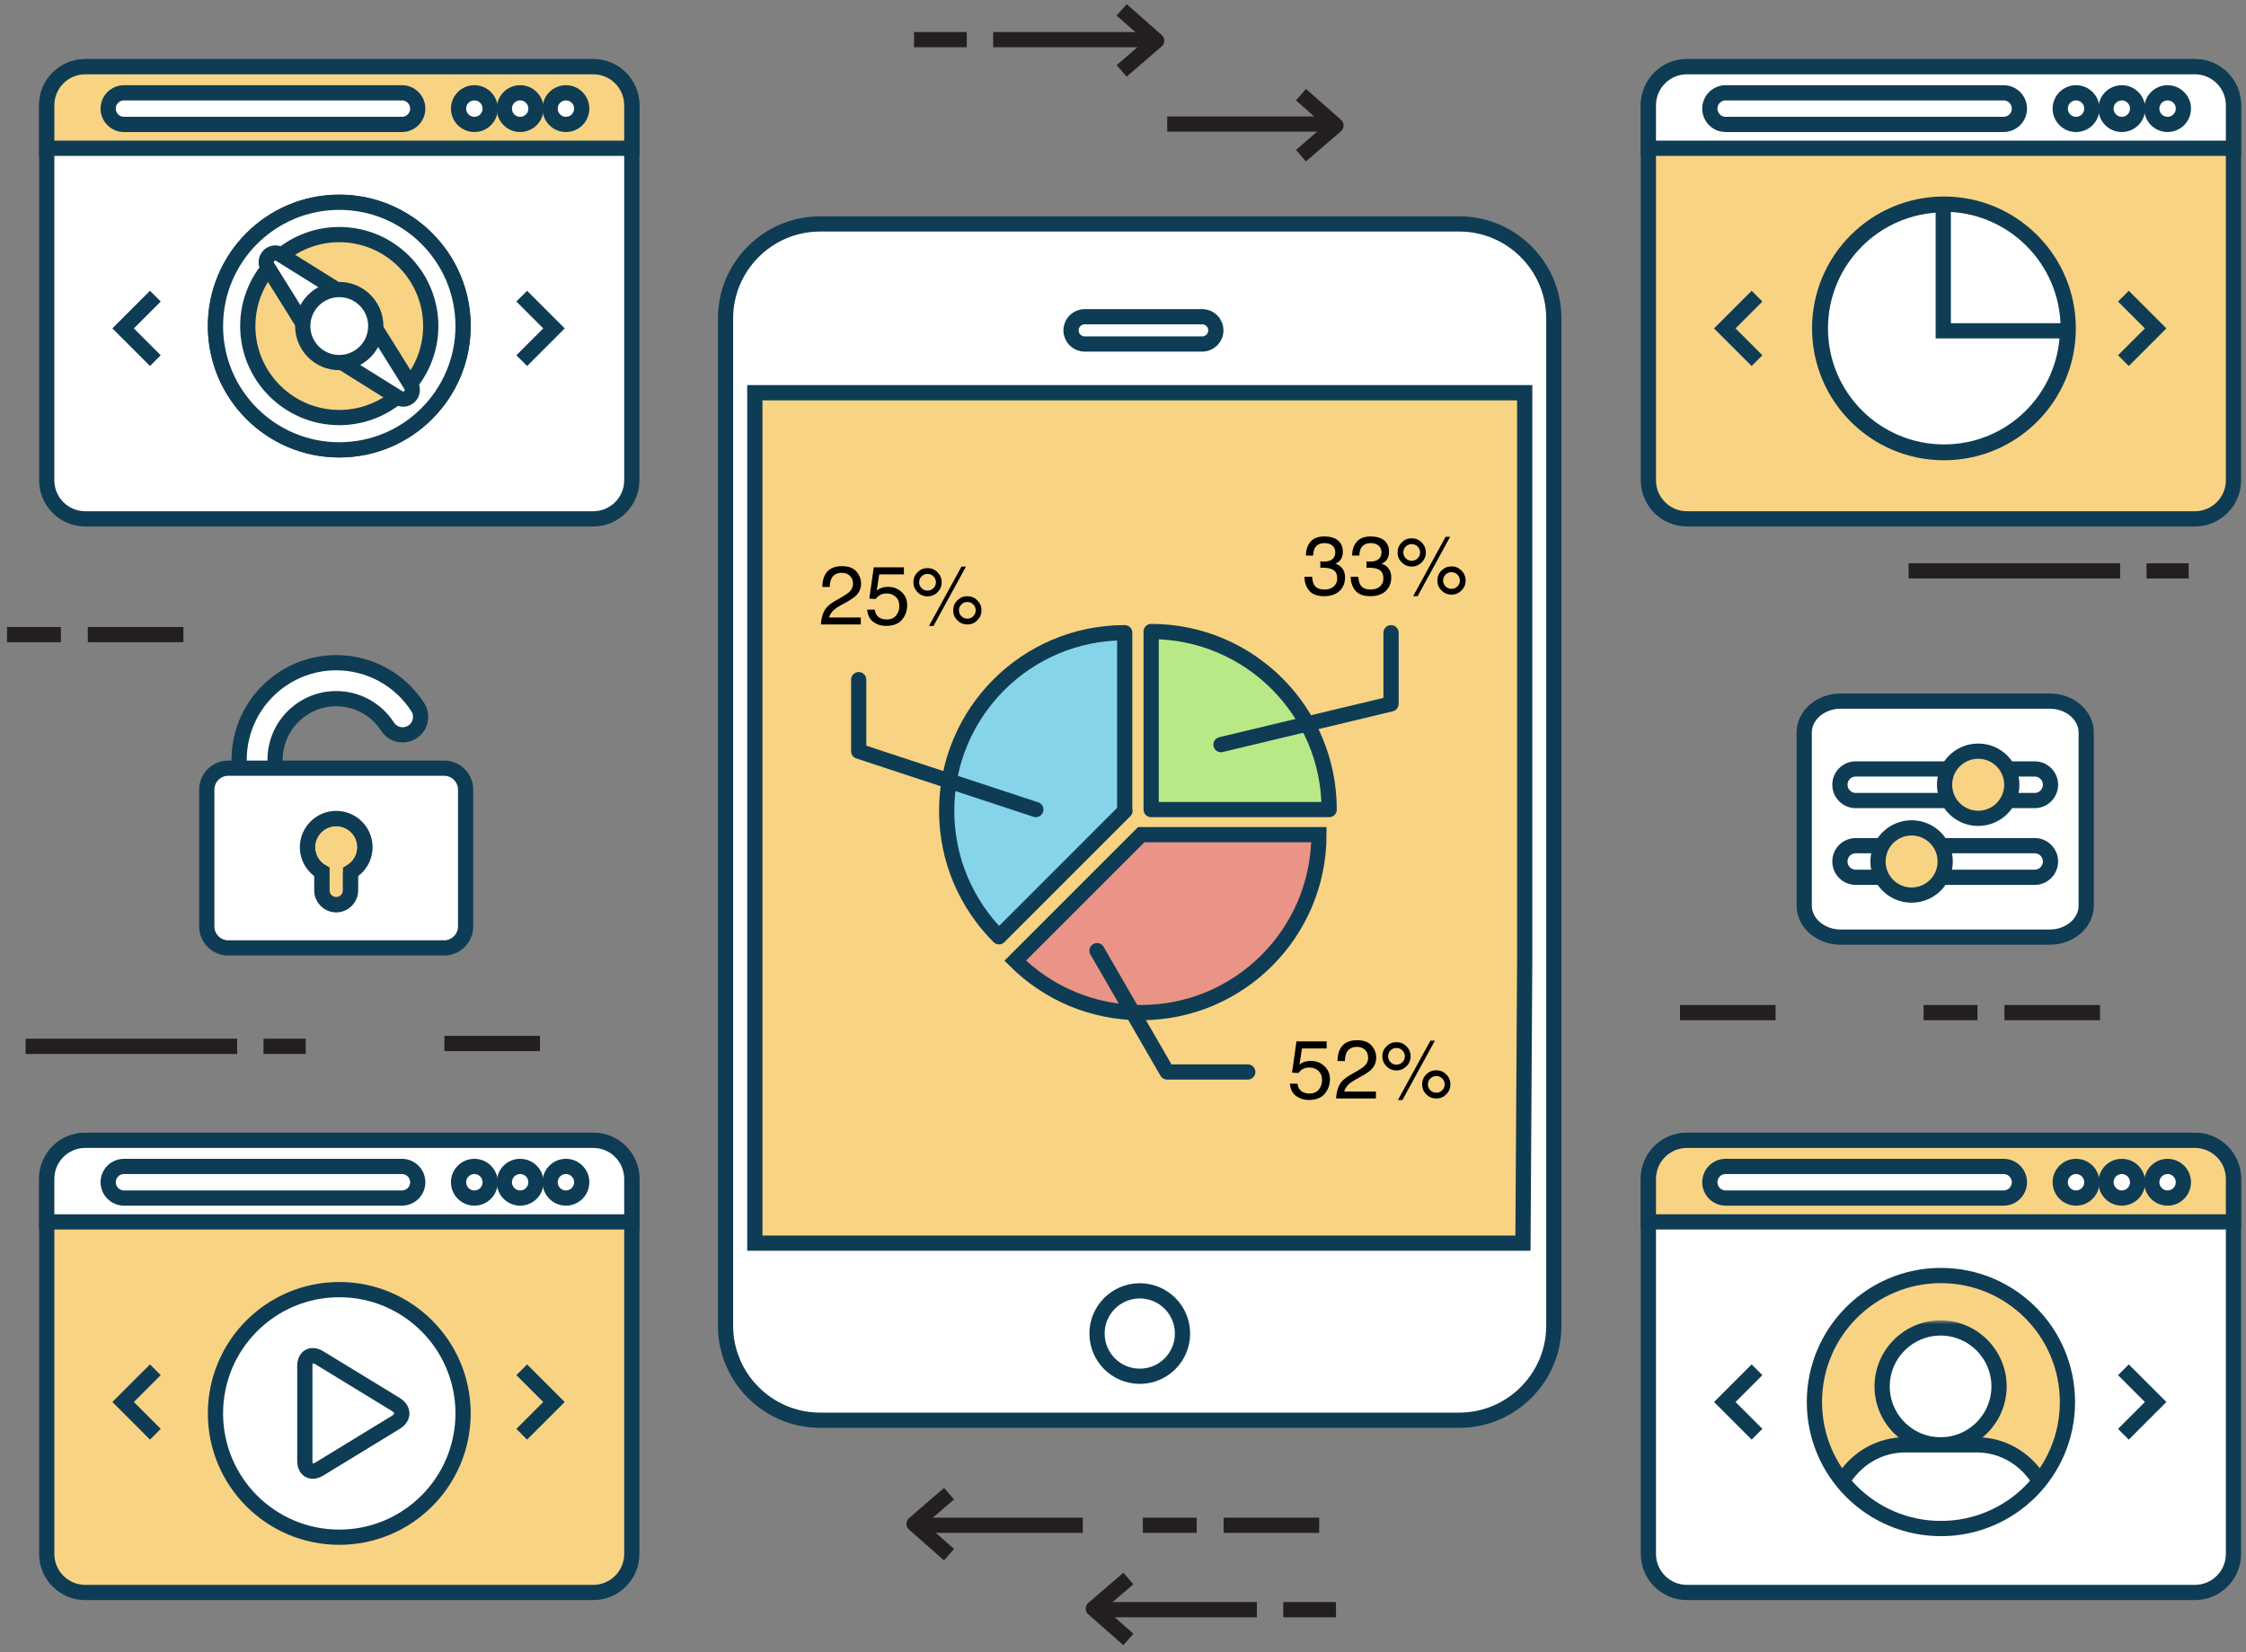 <svg class="enliven" version="1.1" id="Layer_5" xmlns="http://www.w3.org/2000/svg" xmlns:xlink="http://www.w3.org/1999/xlink" x="0px" y="0px" viewBox="0 0 295 217" enable-background="new 0 0 295 217" xml:space="preserve" data-global-elvn="enableViewport, disableClick, none, startInvisible, notResponsive, 500, notLoop, 500">
    <rect x="0" y="0" width="295" height="217" fill="#808080" stroke="none"/>
    <g id="Page-1" xmlns="http://www.w3.org/2000/svg">
        <g id="m_20" transform="translate(0, 1)">
            <g id="ipad" transform="translate(95, 28)" data-elvn="stamp, in, 0, 300, backout" class="elvn-layer">
                <path id="Shape" fill="#FFFFFF" stroke="#0E3C54" stroke-width="2" d="M109.086,12.819c0-6.823-5.58-12.403-12.41-12.403H12.703
                    c-6.828,0-12.41,5.58-12.41,12.403v132.329c0,6.791,5.52,12.344,12.296,12.408h84.198c6.779-0.064,12.299-5.617,12.299-12.408
                    V12.819L109.086,12.819z"></path>
                <polygon id="Shape_1_" fill="#F8D383" stroke="#0E3C54" stroke-width="2" points="40.607,22.586 105.262,22.586 105.262,59.819
                    105.262,97.062 105.033,134.297 40.607,134.297 4.143,134.297 4.143,97.062 4.143,59.819 4.143,22.586 			"></polygon>
                <path id="Shape_2_" fill="#FFFFFF" stroke="#0E3C54" stroke-width="2" d="M45.674,14.398c0,0.984,0.8,1.789,1.792,1.789h15.442
                    c0.988,0,1.787-0.805,1.787-1.789l0,0c0-0.992-0.799-1.791-1.787-1.791H47.466C46.474,12.607,45.674,13.406,45.674,14.398
                    L45.674,14.398z"></path>
                <path id="Shape_3_" fill="#FFFFFF" stroke="#0E3C54" stroke-width="2" d="M49.089,146.172c0,3.1,2.514,5.611,5.612,5.611
                    c3.104,0,5.615-2.512,5.615-5.611c0-3.096-2.512-5.611-5.615-5.611C51.603,140.561,49.089,143.076,49.089,146.172z"></path>
                <path id="Shape_4_" fill="#86D4E9" stroke="#0E3C54" stroke-width="2" stroke-linecap="round" stroke-linejoin="round" d="
                    M52.725,77.5V54.111h-0.004c-12.917,0-23.381,10.469-23.381,23.383c0,6.471,2.627,12.326,6.874,16.559L52.764,77.5H52.725z"></path>
                <path id="Shape_5_" fill="#E99486" stroke="#0E3C54" stroke-width="2" d="M38.341,97.191c4.232,4.217,10.064,6.824,16.51,6.824
                    c12.912,0,23.381-10.463,23.383-23.375h-23.34L38.341,97.191z"></path>
                <path id="Shape_6_" fill="#B8E986" stroke="#0E3C54" stroke-width="2" stroke-linecap="round" stroke-linejoin="round" d="
                    M56.197,53.953v23.389h23.381v-0.006C79.578,64.424,69.109,53.959,56.197,53.953z"></path>
                <path id="_x33_3_x25_" d="M76.945,48.572c-0.407-0.495-0.61-1.098-0.61-1.809h1.002c0.043,0.494,0.135,0.852,0.277,1.076
                    c0.249,0.401,0.698,0.602,1.348,0.602c0.504,0,0.909-0.135,1.215-0.405c0.305-0.27,0.458-0.618,0.458-1.044
                    c0-0.526-0.161-0.893-0.482-1.103s-0.768-0.314-1.34-0.314c-0.064,0-0.129,0.001-0.194,0.003s-0.132,0.004-0.2,0.008v-0.847
                    c0.099,0.011,0.183,0.018,0.25,0.021c0.067,0.004,0.14,0.005,0.218,0.005c0.359,0,0.654-0.057,0.884-0.17
                    c0.405-0.199,0.607-0.554,0.607-1.066c0-0.38-0.135-0.673-0.405-0.879s-0.584-0.309-0.943-0.309
                    c-0.639,0-1.082,0.213-1.327,0.639c-0.135,0.234-0.211,0.568-0.229,1.002h-0.948c0-0.568,0.114-1.051,0.341-1.449
                    c0.391-0.71,1.078-1.066,2.062-1.066c0.778,0,1.38,0.173,1.806,0.519c0.426,0.346,0.639,0.848,0.639,1.505
                    c0,0.469-0.126,0.849-0.378,1.14c-0.156,0.181-0.359,0.323-0.607,0.426c0.401,0.11,0.715,0.322,0.94,0.637
                    c0.226,0.314,0.338,0.699,0.338,1.153c0,0.728-0.24,1.321-0.719,1.779c-0.479,0.458-1.16,0.687-2.041,0.687
                    C78.006,49.315,77.352,49.067,76.945,48.572z M83.014,48.572c-0.407-0.495-0.61-1.098-0.61-1.809h1.002
                    c0.043,0.494,0.135,0.852,0.277,1.076c0.249,0.401,0.698,0.602,1.348,0.602c0.504,0,0.909-0.135,1.215-0.405
                    c0.305-0.27,0.458-0.618,0.458-1.044c0-0.526-0.161-0.893-0.482-1.103s-0.768-0.314-1.34-0.314c-0.064,0-0.129,0.001-0.194,0.003
                    s-0.132,0.004-0.2,0.008v-0.847c0.099,0.011,0.183,0.018,0.25,0.021c0.067,0.004,0.14,0.005,0.218,0.005
                    c0.359,0,0.654-0.057,0.884-0.17c0.405-0.199,0.607-0.554,0.607-1.066c0-0.38-0.135-0.673-0.405-0.879s-0.584-0.309-0.943-0.309
                    c-0.639,0-1.082,0.213-1.327,0.639c-0.135,0.234-0.211,0.568-0.229,1.002h-0.948c0-0.568,0.114-1.051,0.341-1.449
                    c0.391-0.71,1.078-1.066,2.062-1.066c0.778,0,1.38,0.173,1.806,0.519c0.426,0.346,0.639,0.848,0.639,1.505
                    c0,0.469-0.126,0.849-0.378,1.14c-0.156,0.181-0.359,0.323-0.607,0.426c0.401,0.11,0.715,0.322,0.94,0.637
                    c0.226,0.314,0.338,0.699,0.338,1.153c0,0.728-0.24,1.321-0.719,1.779c-0.479,0.458-1.16,0.687-2.041,0.687
                    C84.075,49.315,83.42,49.067,83.014,48.572z M96.959,45.943c0.362,0.362,0.543,0.799,0.543,1.311
                    c0,0.511-0.181,0.948-0.543,1.311c-0.362,0.362-0.799,0.543-1.311,0.543c-0.515,0-0.954-0.181-1.316-0.543
                    c-0.362-0.362-0.543-0.799-0.543-1.311c0-0.511,0.181-0.948,0.543-1.311c0.362-0.362,0.801-0.543,1.316-0.543
                    C96.16,45.399,96.597,45.58,96.959,45.943z M94.876,41.51h0.591l-4.268,7.8h-0.591L94.876,41.51z M91.197,44.342
                    c0.215-0.215,0.322-0.473,0.322-0.775s-0.107-0.56-0.322-0.775s-0.475-0.322-0.781-0.322c-0.302,0-0.56,0.107-0.775,0.32
                    c-0.215,0.213-0.322,0.472-0.322,0.778c0,0.302,0.107,0.56,0.322,0.775c0.215,0.215,0.473,0.322,0.775,0.322
                    C90.722,44.664,90.982,44.557,91.197,44.342z M91.733,42.253c0.362,0.364,0.543,0.802,0.543,1.313s-0.181,0.948-0.543,1.311
                    c-0.362,0.362-0.801,0.543-1.316,0.543c-0.511,0-0.948-0.181-1.311-0.543s-0.543-0.799-0.543-1.311s0.181-0.949,0.543-1.313
                    s0.799-0.546,1.311-0.546C90.932,41.707,91.37,41.889,91.733,42.253z M96.424,48.029c0.215-0.215,0.322-0.473,0.322-0.775
                    c0-0.302-0.107-0.56-0.322-0.775c-0.215-0.215-0.473-0.322-0.775-0.322c-0.305,0-0.566,0.107-0.781,0.322
                    c-0.215,0.215-0.322,0.473-0.322,0.775c0,0.302,0.107,0.56,0.322,0.775c0.215,0.215,0.475,0.322,0.781,0.322
                    C95.95,48.351,96.209,48.243,96.424,48.029z"></path>
                <path id="_x35_2_x25_" d="M75.422,113.349c0.064,0.547,0.318,0.925,0.762,1.135c0.227,0.107,0.49,0.16,0.789,0.16
                    c0.568,0,0.989-0.181,1.263-0.543c0.273-0.362,0.41-0.764,0.41-1.204c0-0.533-0.162-0.945-0.487-1.236
                    c-0.325-0.291-0.715-0.437-1.169-0.437c-0.33,0-0.614,0.064-0.85,0.192s-0.438,0.305-0.605,0.533l-0.831-0.048l0.581-4.108h3.964
                    v0.927h-3.245l-0.325,2.12c0.178-0.135,0.346-0.236,0.506-0.304c0.284-0.117,0.613-0.176,0.986-0.176
                    c0.7,0,1.293,0.226,1.779,0.677c0.487,0.451,0.73,1.023,0.73,1.716c0,0.721-0.223,1.357-0.669,1.907
                    c-0.446,0.551-1.157,0.826-2.134,0.826c-0.622,0-1.171-0.175-1.649-0.525c-0.478-0.35-0.745-0.887-0.802-1.612H75.422z
                     M80.891,113.578c0.236-0.487,0.697-0.929,1.383-1.327l1.023-0.591c0.458-0.266,0.78-0.494,0.964-0.682
                    c0.291-0.295,0.437-0.632,0.437-1.012c0-0.444-0.133-0.797-0.4-1.058c-0.266-0.261-0.622-0.392-1.066-0.392
                    c-0.657,0-1.112,0.249-1.364,0.746c-0.135,0.266-0.21,0.636-0.224,1.108H80.67c0.011-0.664,0.133-1.206,0.368-1.625
                    c0.416-0.739,1.149-1.108,2.2-1.108c0.874,0,1.512,0.236,1.915,0.709c0.403,0.472,0.605,0.998,0.605,1.577
                    c0,0.611-0.215,1.133-0.645,1.566c-0.249,0.252-0.694,0.558-1.337,0.916l-0.73,0.405c-0.348,0.192-0.622,0.375-0.82,0.549
                    c-0.355,0.309-0.579,0.652-0.671,1.028h4.166v0.906h-5.237C80.519,114.637,80.655,114.065,80.891,113.578z M94.959,112.129
                    c0.362,0.362,0.543,0.799,0.543,1.311c0,0.511-0.181,0.948-0.543,1.311c-0.362,0.362-0.799,0.543-1.311,0.543
                    c-0.515,0-0.954-0.181-1.316-0.543s-0.543-0.799-0.543-1.311c0-0.511,0.181-0.948,0.543-1.311s0.801-0.543,1.316-0.543
                    C94.16,111.586,94.597,111.767,94.959,112.129z M92.876,107.696h0.591l-4.268,7.8h-0.591L92.876,107.696z M89.197,110.528
                    c0.215-0.215,0.322-0.473,0.322-0.775s-0.107-0.56-0.322-0.775s-0.475-0.322-0.781-0.322c-0.302,0-0.56,0.107-0.775,0.32
                    c-0.215,0.213-0.322,0.472-0.322,0.778c0,0.302,0.107,0.56,0.322,0.775c0.215,0.215,0.473,0.322,0.775,0.322
                    C88.722,110.851,88.982,110.743,89.197,110.528z M89.733,108.44c0.362,0.364,0.543,0.802,0.543,1.313s-0.181,0.948-0.543,1.311
                    c-0.362,0.362-0.801,0.543-1.316,0.543c-0.511,0-0.948-0.181-1.311-0.543c-0.362-0.362-0.543-0.799-0.543-1.311
                    s0.181-0.949,0.543-1.313s0.799-0.546,1.311-0.546C88.932,107.894,89.37,108.076,89.733,108.44z M94.424,114.215
                    c0.215-0.215,0.322-0.473,0.322-0.775c0-0.302-0.107-0.56-0.322-0.775c-0.215-0.215-0.473-0.322-0.775-0.322
                    c-0.305,0-0.566,0.107-0.781,0.322c-0.215,0.215-0.322,0.473-0.322,0.775c0,0.302,0.107,0.56,0.322,0.775
                    c0.215,0.215,0.475,0.322,0.781,0.322C93.95,114.537,94.209,114.43,94.424,114.215z"></path>
                <path id="_x32_5_x25_" d="M13.23,51.308c0.236-0.487,0.697-0.929,1.383-1.327l1.023-0.591c0.458-0.266,0.78-0.494,0.964-0.682
                    c0.291-0.295,0.437-0.632,0.437-1.012c0-0.444-0.133-0.797-0.4-1.058c-0.266-0.261-0.622-0.392-1.066-0.392
                    c-0.657,0-1.112,0.249-1.364,0.746c-0.135,0.266-0.21,0.636-0.224,1.108h-0.975c0.011-0.664,0.133-1.206,0.368-1.625
                    c0.416-0.739,1.149-1.108,2.2-1.108c0.874,0,1.512,0.236,1.915,0.709c0.403,0.472,0.605,0.998,0.605,1.577
                    c0,0.611-0.215,1.133-0.645,1.566c-0.249,0.252-0.694,0.558-1.337,0.916l-0.73,0.405c-0.348,0.192-0.622,0.375-0.82,0.549
                    c-0.355,0.309-0.579,0.652-0.671,1.028h4.166v0.906h-5.237C12.858,52.366,12.994,51.794,13.23,51.308z M19.898,51.079
                    c0.064,0.547,0.318,0.925,0.762,1.135c0.227,0.107,0.49,0.16,0.789,0.16c0.568,0,0.989-0.181,1.263-0.543
                    c0.273-0.362,0.41-0.764,0.41-1.204c0-0.533-0.162-0.945-0.487-1.236c-0.325-0.291-0.715-0.437-1.169-0.437
                    c-0.33,0-0.614,0.064-0.85,0.192c-0.236,0.128-0.438,0.305-0.605,0.533l-0.831-0.048l0.581-4.108h3.964v0.927h-3.245l-0.325,2.12
                    c0.178-0.135,0.346-0.236,0.506-0.304c0.284-0.117,0.613-0.176,0.986-0.176c0.7,0,1.293,0.226,1.779,0.677s0.73,1.023,0.73,1.716
                    c0,0.721-0.223,1.357-0.669,1.907c-0.446,0.551-1.157,0.826-2.134,0.826c-0.622,0-1.171-0.175-1.649-0.525
                    c-0.478-0.35-0.745-0.887-0.802-1.612H19.898z M33.367,49.859c0.362,0.362,0.543,0.799,0.543,1.311s-0.181,0.948-0.543,1.311
                    c-0.362,0.362-0.799,0.543-1.311,0.543c-0.515,0-0.954-0.181-1.316-0.543c-0.362-0.362-0.543-0.799-0.543-1.311
                    s0.181-0.948,0.543-1.311c0.362-0.362,0.801-0.543,1.316-0.543C32.568,49.315,33.005,49.496,33.367,49.859z M31.284,45.426h0.591
                    l-4.268,7.8h-0.591L31.284,45.426z M27.605,48.258c0.215-0.215,0.322-0.473,0.322-0.775s-0.107-0.56-0.322-0.775
                    s-0.475-0.322-0.781-0.322c-0.302,0-0.56,0.107-0.775,0.32c-0.215,0.213-0.322,0.472-0.322,0.778c0,0.302,0.107,0.56,0.322,0.775
                    c0.215,0.215,0.473,0.322,0.775,0.322C27.13,48.58,27.39,48.473,27.605,48.258z M28.14,46.169
                    c0.362,0.364,0.543,0.802,0.543,1.313s-0.181,0.948-0.543,1.311s-0.801,0.543-1.316,0.543c-0.511,0-0.948-0.181-1.311-0.543
                    c-0.362-0.362-0.543-0.799-0.543-1.311s0.181-0.949,0.543-1.313c0.362-0.364,0.799-0.546,1.311-0.546
                    C27.339,45.623,27.778,45.805,28.14,46.169z M32.831,51.945c0.215-0.215,0.322-0.473,0.322-0.775c0-0.302-0.107-0.56-0.322-0.775
                    s-0.473-0.322-0.775-0.322c-0.305,0-0.566,0.107-0.781,0.322c-0.215,0.215-0.322,0.473-0.322,0.775
                    c0,0.302,0.107,0.56,0.322,0.775c0.215,0.215,0.475,0.322,0.781,0.322C32.358,52.267,32.616,52.159,32.831,51.945z"></path>
                <polyline id="Shape_7_" fill="none" stroke="#0E3C54" stroke-width="2" stroke-linecap="round" stroke-linejoin="round" points="
                    17.786,60.279 17.786,69.675 41.05,77.342 			"></polyline>
                <polyline id="Shape_8_" fill="none" stroke="#0E3C54" stroke-width="2" stroke-linecap="round" stroke-linejoin="round" points="
                    65.371,68.811 87.705,63.461 87.705,54.111 			"></polyline>
                <polyline id="Shape_9_" fill="none" stroke="#0E3C54" stroke-width="2" stroke-linecap="round" stroke-linejoin="round" points="
                    49.089,95.877 58.289,111.812 68.887,111.812 			"></polyline>
            </g>
            <g id="Group" transform="translate(120, 0)" data-elvn="fadeShortL, in, 300, 200, backout" class="elvn-layer">
                <g id="Shape_10_" transform="translate(10, 0)">
                    <polyline fill="none" stroke="#231F20" stroke-width="2" stroke-linejoin="round" points="17.322,0.298 21.92,4.347
                        17.322,8.31 				"></polyline>
                    <path fill="none" stroke="#231F20" stroke-width="2" stroke-linejoin="round" d="M21.92,4.208H0.445"></path>
                </g>
                <path id="Shape_11_" fill="none" stroke="#231F20" stroke-width="2" stroke-linejoin="round" d="M6.982,4.208H0.054"></path>
            </g>
            <g id="Group_1_" transform="translate(153, 11)" data-elvn="fadeShortL, in, 500, 200, backout" class="elvn-layer">
                <polyline id="Shape_12_" fill="none" stroke="#231F20" stroke-width="2" stroke-linejoin="round" points="17.875,0.435
                    22.473,4.483 17.875,8.448 			"></polyline>
                <path id="Shape_13_" fill="none" stroke="#231F20" stroke-width="2" stroke-linejoin="round" d="M22.473,4.292H0.307"></path>
            </g>
            <g id="Group_2_" transform="translate(143, 206)" data-elvn="fadeShortR, in, 2300, 200, backout" class="elvn-layer">
                <g id="Shape_15_">
                    <polyline fill="none" stroke="#231F20" stroke-width="2" stroke-linejoin="round" points="5.205,8.354 0.607,4.305 5.205,0.342
                                        "></polyline>
                    <path fill="none" stroke="#231F20" stroke-width="2" stroke-linejoin="round" d="M0.607,4.443h21.475"></path>
                </g>
                <path id="Shape_16_" fill="none" stroke="#231F20" stroke-width="2" stroke-linejoin="round" d="M25.545,4.443h6.928"></path>
            </g>
            <g id="Group-2" transform="translate(120, 195)" data-elvn="fadeShortR, in, 2000, 200, backout" class="elvn-layer">
                <g id="Group_3_">
                    <polyline id="Shape_17_" fill="none" stroke="#231F20" stroke-width="2" stroke-linejoin="round" points="4.652,8.217
                        0.054,4.168 4.652,0.203 				"></polyline>
                    <path id="Shape_18_" fill="none" stroke="#231F20" stroke-width="2" stroke-linejoin="round" d="M0.054,4.359H22.22"></path>
                </g>
            </g>
            <g id="Group_4_" transform="translate(3, 136)" data-elvn="fadeShortR, in, 2700, 200, backout" class="elvn-layer">
                <path id="Shape_20_" fill="none" stroke="#231F20" stroke-width="2" stroke-linejoin="round" d="M0.364,0.443h27.782"></path>
                <path id="Shape_21_" fill="none" stroke="#231F20" stroke-width="2" stroke-linejoin="round" d="M31.61,0.443h5.542"></path>
            </g>
            <g id="Group_5_" transform="translate(250, 73)" data-elvn="fadeShortR, in, 1000, 200, backout" class="elvn-layer">
                <path id="Shape_22_" fill="none" stroke="#231F20" stroke-width="2" stroke-linejoin="round" d="M0.686,0.99h27.781"></path>
                <path id="Shape_23_" fill="none" stroke="#231F20" stroke-width="2" stroke-linejoin="round" d="M31.932,0.99h5.541"></path>
            </g>
            <g id="browser-tr" transform="translate(216, 7)" data-elvn="scaleBL, in, 800, 200, backout" class="elvn-layer">
                <path id="Shape_24_" fill="#F8D383" stroke="#0E3C54" stroke-width="2" d="M72.289,0.76c2.797,0,5.066,2.269,5.066,5.066v49.263
                    c0,2.797-2.27,5.066-5.066,5.066H5.572c-2.797,0-5.066-2.268-5.066-5.066V5.826c0-2.799,2.27-5.065,5.066-5.066H72.289z"></path>
                <path id="Shape_25_" fill="#FFFFFF" stroke="#0E3C54" stroke-width="2" d="M77.355,11.474V5.827c0-2.798-2.27-5.066-5.066-5.066
                    H5.572C2.775,0.762,0.506,3.029,0.506,5.827v5.647H77.355L77.355,11.474z"></path>
                <circle id="Oval" fill="#FFFFFF" stroke="#0E3C54" stroke-width="2" cx="56.676" cy="6.267" r="2.076"></circle>
                <circle id="Oval_1_" fill="#FFFFFF" stroke="#0E3C54" stroke-width="2" cx="62.688" cy="6.267" r="2.075"></circle>
                <circle id="Oval_2_" fill="#FFFFFF" stroke="#0E3C54" stroke-width="2" cx="68.7" cy="6.267" r="2.075"></circle>
                <polygon id="Shape_26_" fill="#0E3C54" points="14.07,30.196 9.129,35.137 14.07,40.078 15.48,38.666 11.951,35.137
                    15.48,31.606 			"></polygon>
                <polygon id="Shape_27_" fill="#0E3C54" points="63.602,40.078 68.543,35.137 63.602,30.195 62.191,31.606 65.721,35.137
                    62.191,38.666 			"></polygon>
                <path id="Shape_28_" fill="#FFFFFF" stroke="#0E3C54" stroke-width="2" d="M8.578,6.267c0,1.146,0.93,2.076,2.076,2.076h36.51
                    c1.145,0,2.074-0.93,2.074-2.076l0,0c0-1.146-0.93-2.075-2.074-2.075h-36.51C9.508,4.191,8.578,5.12,8.578,6.267L8.578,6.267z"></path>
                <circle id="Oval_3_" fill="#FFFFFF" stroke="#0E3C54" stroke-width="2" cx="39.327" cy="35.136" r="16.323"></circle>
                <path id="Shape_29_" fill="#FFFFFF" stroke="#0E3C54" stroke-width="2" d="M39.236,35.458V18.896
                    c-8.918,0.068-16.141,7.302-16.141,16.242c0,8.968,7.279,16.242,16.25,16.239c8.869,0.004,16.039-7.1,16.213-15.919H39.236
                    L39.236,35.458z"></path>
            </g>
            <g id="browser-br" transform="translate(216, 148)" data-elvn="scaleTL, in, 1800, 200, backout" class="elvn-layer">
                <path id="Shape_30_" fill="#FFFFFF" stroke="#0E3C54" stroke-width="2" d="M72.289,0.787c2.797,0,5.066,2.27,5.066,5.068v49.262
                    c0,2.797-2.27,5.066-5.066,5.066H5.572c-2.797,0-5.066-2.268-5.066-5.066V5.855c0-2.801,2.27-5.066,5.066-5.068H72.289z"></path>
                <path id="Shape_31_" fill="#F8D383" stroke="#0E3C54" stroke-width="2" d="M77.355,11.502V5.856c0-2.799-2.27-5.068-5.066-5.068
                    H5.572C2.775,0.79,0.506,3.056,0.506,5.856v5.646H77.355z"></path>
                <circle id="Oval_4_" fill="#FFFFFF" stroke="#0E3C54" stroke-width="2" cx="56.676" cy="6.295" r="2.076"></circle>
                <circle id="Oval_5_" fill="#FFFFFF" stroke="#0E3C54" stroke-width="2" cx="62.688" cy="6.295" r="2.075"></circle>
                <circle id="Oval_6_" fill="#FFFFFF" stroke="#0E3C54" stroke-width="2" cx="68.7" cy="6.295" r="2.075"></circle>
                <polygon id="Shape_32_" fill="#0E3C54" points="14.07,30.225 9.129,35.164 14.07,40.105 15.48,38.693 11.951,35.164
                    15.48,31.635 			"></polygon>
                <polygon id="Shape_33_" fill="#0E3C54" points="63.602,40.105 68.543,35.164 63.602,30.223 62.191,31.635 65.721,35.164
                    62.191,38.693 			"></polygon>
                <path id="Shape_34_" fill="#FFFFFF" stroke="#0E3C54" stroke-width="2" d="M8.578,6.295c0,1.146,0.93,2.076,2.076,2.076h36.51
                    c1.145,0,2.074-0.93,2.074-2.076l0,0c0-1.146-0.93-2.076-2.074-2.076h-36.51C9.508,4.219,8.578,5.148,8.578,6.295L8.578,6.295z"></path>
                <g id="Group_7_" transform="translate(22, 18)">
                    <g id="SVGID_3_-link">
                        <circle id="SVGID_3_" fill="#F8D383" cx="16.931" cy="17.166" r="16.618"></circle>
                    </g>
                    <g id="Clipped">
                        <g id="SVGID_1_">
                        </g>
                        <defs>
                            <filter id="Adobe_OpacityMaskFilter" filterUnits="userSpaceOnUse" x="1.586" y="6.437" width="30.69" height="28.346">
                                <feColorMatrix type="matrix" values="1 0 0 0 0  0 1 0 0 0  0 0 1 0 0  0 0 0 1 0"></feColorMatrix>
                            </filter>
                        </defs>
                        <mask maskUnits="userSpaceOnUse" x="1.586" y="6.437" width="30.69" height="28.346" id="mask-2">
                            <g filter="url(#Adobe_OpacityMaskFilter)">
                                <circle id="path-1" fill="#FFFFFF" cx="16.931" cy="17.166" r="16.618"></circle>
                            </g>
                        </mask>
                        <g id="Group_6_" mask="url(#mask-2)">
                            <g id="Shape_35_" transform="translate(2, 7)">
                                <path fill="#FFFFFF" stroke="#0E3C54" stroke-width="2" d="M14.887,15.793c-4.234,0-7.678-3.445-7.678-7.678
                                    c0-4.23,3.443-7.678,7.678-7.678c4.232,0,7.676,3.447,7.676,7.678C22.562,12.348,19.119,15.793,14.887,15.793z"></path>
                                <path fill="#FFFFFF" stroke="#0E3C54" stroke-width="2" d="M28.266,26.783H1.598c-0.559,0-1.012-0.467-1.012-1.045
                                    c0-5.482,4.32-9.945,9.631-9.945h9.43c5.309,0,9.629,4.463,9.629,9.945C29.275,26.316,28.822,26.783,28.266,26.783z"></path>
                            </g>
                        </g>
                    </g>
                    <g id="SVGID_3_-link_1_">
                        <circle id="SVGID_2_" fill="none" stroke="#0E3C54" stroke-width="2" cx="16.931" cy="17.166" r="16.618"></circle>
                    </g>
                </g>
            </g>
            <g id="browser" transform="translate(6, 7)" data-elvn="scaleBR, in, 3300, 300, backout" class="elvn-layer">
                <path id="Shape_36_" fill="#FFFFFF" stroke="#0E3C54" stroke-width="2" d="M71.919,0.76c2.797,0,5.066,2.269,5.066,5.066v49.263
                    c0,2.797-2.27,5.066-5.066,5.066H5.203c-2.798,0-5.066-2.268-5.066-5.066V5.826c0-2.799,2.269-5.065,5.066-5.066H71.919z"></path>
                <path id="Shape_37_" fill="#F8D383" stroke="#0E3C54" stroke-width="2" d="M54.822,34.83c0,8.98-7.28,16.261-16.261,16.261
                    c-8.98,0-16.261-7.28-16.261-16.261s7.281-16.261,16.261-16.261C47.542,18.569,54.822,25.85,54.822,34.83"></path>
                <path id="Shape_38_" fill="#F8D383" stroke="#0E3C54" stroke-width="2" d="M76.985,11.474V5.827c0-2.798-2.27-5.066-5.066-5.066
                    H5.203C2.405,0.762,0.137,3.029,0.137,5.827v5.647H76.985L76.985,11.474z"></path>
                <circle id="Oval_7_" fill="#FFFFFF" stroke="#0E3C54" stroke-width="2" cx="56.306" cy="6.267" r="2.076"></circle>
                <circle id="Oval_8_" fill="#FFFFFF" stroke="#0E3C54" stroke-width="2" cx="62.319" cy="6.267" r="2.076"></circle>
                <circle id="Oval_9_" fill="#FFFFFF" stroke="#0E3C54" stroke-width="2" cx="68.331" cy="6.267" r="2.076"></circle>
                <polygon id="Shape_39_" fill="#0E3C54" points="13.7,30.196 8.759,35.137 13.7,40.078 15.111,38.666 11.581,35.137
                    15.111,31.606 			"></polygon>
                <polygon id="Shape_40_" fill="#0E3C54" points="63.232,40.078 68.173,35.137 63.232,30.195 61.821,31.606 65.351,35.137
                    61.821,38.666 			"></polygon>
                <path id="Shape_41_" fill="#FFFFFF" stroke="#0E3C54" stroke-width="2" d="M8.208,6.267c0,1.146,0.931,2.076,2.076,2.076h36.509
                    c1.146,0,2.075-0.93,2.075-2.076l0,0c0-1.146-0.929-2.075-2.075-2.075H10.284C9.139,4.191,8.208,5.12,8.208,6.267L8.208,6.267z"></path>
                <path id="Shape_42_" fill="#FFFFFF" stroke="#0E3C54" stroke-width="2" d="M38.561,22.814c6.626,0,12.016,5.391,12.016,12.016
                    c0,6.626-5.39,12.018-12.016,12.018S26.544,41.456,26.544,34.83C26.544,28.205,31.935,22.814,38.561,22.814 M38.561,18.569
                    c-8.98,0-16.261,7.28-16.261,16.261s7.281,16.261,16.261,16.261s16.261-7.28,16.261-16.261S47.542,18.569,38.561,18.569"></path>
                <path id="Shape_43_" fill="#FFFFFF" stroke="#0E3C54" stroke-width="2" d="M46.318,44.241l-4.468-2.787l-2.976-1.858
                    c-0.106,0.006-5.086-4.974-5.078-5.078l-1.859-2.982l-2.787-4.461c-0.125-0.196-0.182-0.417-0.182-0.637
                    c0-0.31,0.118-0.618,0.35-0.85c0.395-0.396,1.008-0.466,1.482-0.168l4.466,2.787l2.978,1.858
                    c0.107-0.008,5.088,4.973,5.081,5.078l1.858,2.98l2.787,4.464c0.296,0.466,0.225,1.087-0.171,1.483
                    C47.406,44.469,46.794,44.537,46.318,44.241 M38.561,32.433c-1.324,0-2.399,1.072-2.399,2.397c0,1.325,1.075,2.397,2.399,2.397
                    c1.324,0,2.398-1.072,2.398-2.397C40.959,33.505,39.885,32.433,38.561,32.433"></path>
                <path id="Shape_44_" fill="#FFFFFF" stroke="#0E3C54" stroke-width="2" d="M38.561,39.627c-2.648,0-4.797-2.149-4.797-4.797
                    c0-2.648,2.148-4.796,4.797-4.796c2.65,0,4.796,2.148,4.796,4.796C43.357,37.478,41.211,39.627,38.561,39.627"></path>
            </g>
            <g id="lock" transform="translate(27, 86)" data-elvn="fadeShortL, in, 3000, 300, backout" class="elvn-layer">
                <path id="Shape_45_" fill="#FFFFFF" stroke="#0E3C54" stroke-width="2" d="M6.77,22.091c-1.305,0-2.361-1.057-2.361-2.361v-6.928
                    c0-7.03,5.72-12.751,12.75-12.751c4.343,0,8.347,2.18,10.709,5.83c0.709,1.095,0.396,2.557-0.699,3.265
                    c-1.096,0.709-2.557,0.396-3.265-0.697c-1.489-2.302-4.01-3.675-6.746-3.675c-4.427,0-8.028,3.603-8.028,8.028v6.928
                    C9.131,21.034,8.073,22.091,6.77,22.091"></path>
                <path id="Shape_46_" fill="#F8D383" stroke="#0E3C54" stroke-width="2" d="M17.159,20.516c-2.086,0-3.778,1.691-3.778,3.778
                    c0,1.396,0.764,2.601,1.889,3.255v2.412c0,1.045,0.846,1.889,1.889,1.889c1.044,0,1.889-0.844,1.889-1.889v-2.412
                    c1.125-0.654,1.889-1.859,1.889-3.255C20.937,22.207,19.245,20.516,17.159,20.516"></path>
                <path id="Shape_47_" fill="#FFFFFF" stroke="#0E3C54" stroke-width="2" d="M31.327,13.904H2.991c-1.565,0-2.833,1.27-2.833,2.834
                    v17.945c0,1.566,1.268,2.834,2.833,2.834h28.335c1.565,0,2.833-1.268,2.833-2.834V16.738
                    C34.16,15.174,32.892,13.904,31.327,13.904 M19.048,27.549v2.412c0,1.043-0.845,1.889-1.889,1.889
                    c-1.043,0-1.889-0.846-1.889-1.889v-2.412c-1.125-0.654-1.889-1.859-1.889-3.255c0-2.087,1.691-3.778,3.778-3.778
                    s3.778,1.691,3.778,3.778C20.937,25.689,20.173,26.895,19.048,27.549"></path>
            </g>
            <g id="browser-lb" transform="translate(6, 148)" data-elvn="scaleTR, in, 2500, 300, backout" class="elvn-layer">
                <path id="Shape_48_" fill="#F8D383" stroke="#0E3C54" stroke-width="2" d="M71.919,0.787c2.797,0,5.066,2.27,5.066,5.068v49.262
                    c0,2.797-2.27,5.066-5.066,5.066H5.203c-2.798,0-5.066-2.268-5.066-5.066V5.855c0-2.801,2.269-5.066,5.066-5.068H71.919z"></path>
                <path id="Shape_49_" fill="#FFFFFF" stroke="#0E3C54" stroke-width="2" d="M76.985,11.502V5.856c0-2.799-2.27-5.068-5.066-5.068
                    H5.203C2.405,0.79,0.137,3.056,0.137,5.856v5.646H76.985z"></path>
                <circle id="Oval_10_" fill="#FFFFFF" stroke="#0E3C54" stroke-width="2" cx="56.306" cy="6.295" r="2.076"></circle>
                <circle id="Oval_11_" fill="#FFFFFF" stroke="#0E3C54" stroke-width="2" cx="62.319" cy="6.295" r="2.076"></circle>
                <circle id="Oval_12_" fill="#FFFFFF" stroke="#0E3C54" stroke-width="2" cx="68.331" cy="6.295" r="2.076"></circle>
                <polygon id="Shape_50_" fill="#0E3C54" points="13.7,30.225 8.759,35.164 13.7,40.105 15.111,38.693 11.581,35.164
                    15.111,31.635 			"></polygon>
                <polygon id="Shape_51_" fill="#0E3C54" points="63.232,40.105 68.173,35.164 63.232,30.223 61.821,31.635 65.351,35.164
                    61.821,38.693 			"></polygon>
                <path id="Shape_52_" fill="#FFFFFF" stroke="#0E3C54" stroke-width="2" d="M8.208,6.295c0,1.146,0.931,2.076,2.076,2.076h36.509
                    c1.146,0,2.075-0.93,2.075-2.076l0,0c0-1.146-0.929-2.076-2.075-2.076H10.284C9.139,4.219,8.208,5.148,8.208,6.295L8.208,6.295z"></path>
                <path id="Shape_53_" fill="#FFFFFF" stroke="#0E3C54" stroke-width="2" d="M38.561,20.4c-8.98,0-16.261,7.281-16.261,16.262
                    s7.281,16.26,16.261,16.26s16.261-7.279,16.261-16.26S47.542,20.4,38.561,20.4"></path>
                <path id="Shape_54_" fill="#FFFFFF" stroke="#0E3C54" stroke-width="2" d="M34.038,42.879c0,1.242,0.862,1.727,1.919,1.08
                    l10.028-6.123c1.056-0.646,1.056-1.705,0-2.35l-10.028-6.125c-1.057-0.645-1.919-0.156-1.919,1.08V42.879L34.038,42.879z"></path>
            </g>
            <path id="Shape_55_" fill="none" stroke="#231F20" stroke-width="2" stroke-linejoin="round" d="M233.215,132.016
                c-4.186,0-8.369,0-12.555,0" data-elvn="fadeShortL, in, 1500, 200, backout" class="elvn-layer"></path>
            <path id="Shape_56_" fill="none" stroke="#231F20" stroke-width="2" stroke-linejoin="round" d="M70.922,136.068
                c-4.186,0-8.369,0-12.555,0" data-elvn="fadeShortR, in, 2800, 200, backout" class="elvn-layer"></path>
            <g id="Group_8_" transform="translate(252, 132)" data-elvn="fadeShortL, in, 1600, 200, backout" class="elvn-layer">
                <path id="Shape_57_" fill="none" stroke="#231F20" stroke-width="2" stroke-linejoin="round" d="M23.822,0.016
                    c-4.186,0-8.369,0-12.555,0"></path>
                <path id="Shape_58_" fill="none" stroke="#231F20" stroke-width="2" stroke-linejoin="round" d="M7.732,0.016H0.656"></path>
            </g>
            <g id="Group_9_" transform="translate(0, 82)" data-elvn="fadeShortL, in, 3100, 200, backout" class="elvn-layer">
                <path id="Shape_59_" fill="none" stroke="#231F20" stroke-width="2" stroke-linejoin="round" d="M24.09,0.365
                    c-4.186,0-8.369,0-12.555,0"></path>
                <path id="Shape_60_" fill="none" stroke="#231F20" stroke-width="2" stroke-linejoin="round" d="M8,0.365H0.924"></path>
            </g>
            <g id="Group_10_" transform="translate(150, 199)" data-elvn="fadeShortR, in, 2100, 200, backout" class="elvn-layer">
                <path id="Shape_61_" fill="none" stroke="#231F20" stroke-width="2" stroke-linejoin="round" d="M23.27,0.359
                    c-4.186,0-8.369,0-12.555,0"></path>
                <path id="Shape_62_" fill="none" stroke="#231F20" stroke-width="2" stroke-linejoin="round" d="M7.18,0.359H0.104"></path>
            </g>
            <g id="filter" transform="translate(236, 91)" data-elvn="fadeShortR, in, 1300, 200, backout" class="elvn-layer">
                <g id="Group_11_">
                    <g id="SVGID_1_-link">
                        <path id="SVGID_4_" fill="#FFFFFF" d="M33.223,31.098H5.764c-2.635,0-4.791-1.857-4.791-4.129V4.223
                            c0-2.271,2.156-4.13,4.791-4.13h27.459c2.635,0,4.789,1.859,4.789,4.13v22.746C38.012,29.24,35.857,31.098,33.223,31.098z"></path>
                    </g>
                    <g id="SVGID_1_-link_1_">
                        <path id="SVGID_5_" fill="none" stroke="#0E3C54" stroke-width="2" d="M33.223,31.098H5.764c-2.635,0-4.791-1.857-4.791-4.129
                            V4.223c0-2.271,2.156-4.13,4.791-4.13h27.459c2.635,0,4.789,1.859,4.789,4.13v22.746C38.012,29.24,35.857,31.098,33.223,31.098
                            z"></path>
                    </g>
                </g>
                <path id="Shape_63_" fill="#FFFFFF" stroke="#0E3C54" stroke-width="2" d="M5.662,21.16c0,1.148,0.93,2.076,2.076,2.076h23.508
                    c1.146,0,2.076-0.928,2.076-2.076l0,0c0-1.145-0.93-2.075-2.076-2.075H7.738C6.592,19.085,5.662,20.016,5.662,21.16L5.662,21.16z
                    "></path>
                <path id="Shape_64_" fill="#FFFFFF" stroke="#0E3C54" stroke-width="2" d="M5.662,11.081c0,1.147,0.93,2.076,2.076,2.076h23.508
                    c1.146,0,2.076-0.929,2.076-2.076l0,0c0-1.146-0.93-2.075-2.076-2.075H7.738C6.592,9.006,5.662,9.936,5.662,11.081L5.662,11.081z
                    "></path>
                <circle id="Oval_13_" fill="#F8D383" stroke="#0E3C54" stroke-width="2" cx="15.078" cy="21.162" r="4.414"></circle>
                <circle id="Oval_14_" fill="#F8D383" stroke="#0E3C54" stroke-width="2" cx="23.824" cy="11.082" r="4.414"></circle>
            </g>
        </g>
    </g>
</svg>

